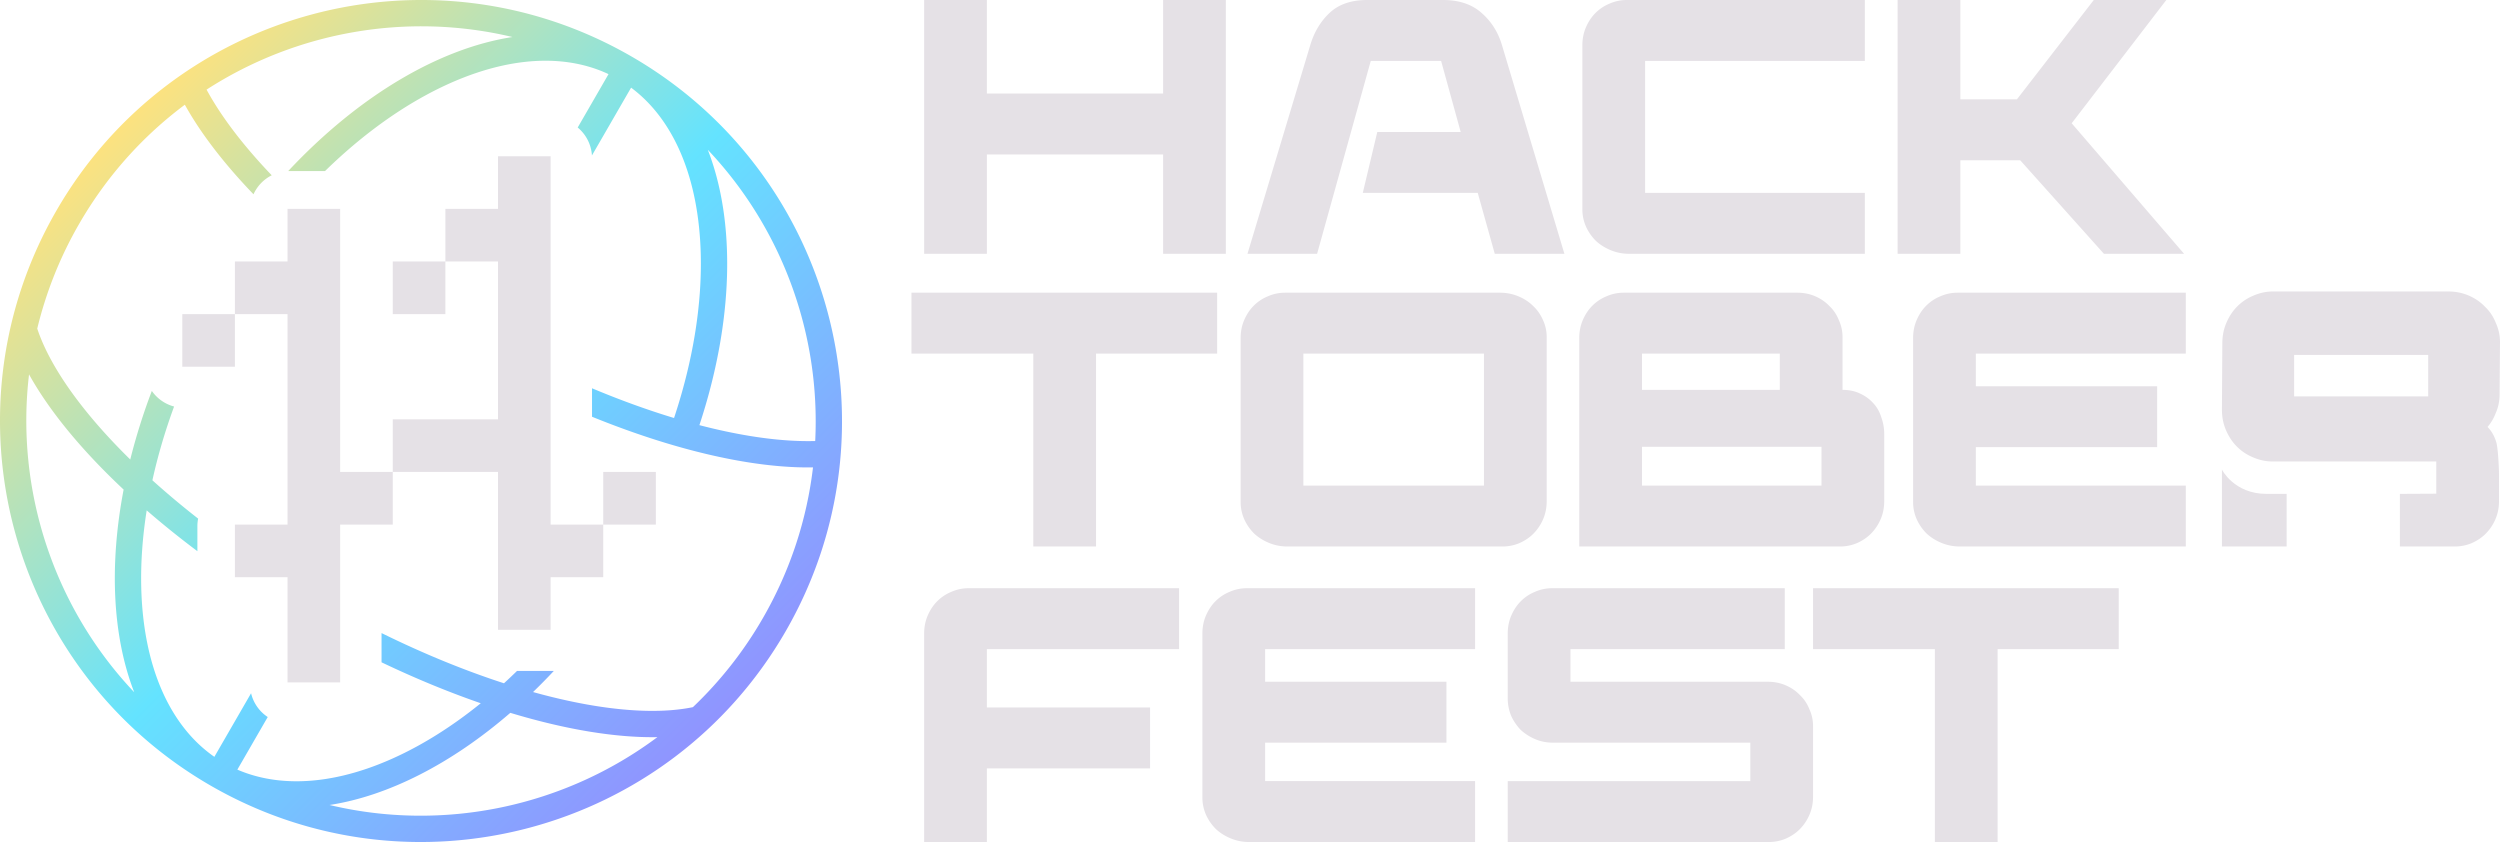 <svg xmlns="http://www.w3.org/2000/svg" width="576" height="194" fill="none"><path fill="url(#a)" fill-rule="evenodd" d="M48.508 180.99c46.387 26.782 105.701 10.889 132.482-35.498 26.782-46.387 10.889-105.701-35.498-132.482C99.105-13.772 39.791 2.12 13.01 48.508-13.772 94.895 2.12 154.21 48.508 180.99Zm-20.025-68.191c-3.364 17.576-2.532 33.905 2.44 46.692-18.61-19.663-27.38-46.659-24.232-73.233 2.292 4.133 5.244 8.394 8.751 12.696 3.712 4.552 8.087 9.2 13.04 13.845ZM20.14 95.123c-5.745-7.046-9.652-13.652-11.56-19.41a90.945 90.945 0 0 1 9.679-24.174c6.376-11.043 14.718-20.242 24.329-27.412 2.29 4.127 5.237 8.38 8.739 12.673 2.144 2.63 4.51 5.292 7.08 7.966a9.09 9.09 0 0 1 4.198-4.379 124.64 124.64 0 0 1-6.58-7.417c-3.508-4.302-6.33-8.44-8.431-12.32C68.24 7.312 93.77 2.727 118.08 8.53c-16.983 2.614-35.532 13.632-51.683 30.891.098-.003.197-.004.296-.004h8.186c7.45-7.281 15.287-13.148 23.085-17.402 15.949-8.702 30.863-10.285 42.239-4.936l-7.101 12.3a9.094 9.094 0 0 1 3.28 6.442l9.022-15.626c9.84 7.32 15.626 20.785 16.053 38.477.278 11.48-1.744 24.362-6.157 37.636-6.051-1.829-12.388-4.117-18.9-6.85v6.558c12.739 5.176 24.86 8.705 35.572 10.439 5.469.885 10.625 1.311 15.344 1.231-1.404 11.908-5.199 23.732-11.575 34.775a90.948 90.948 0 0 1-16.097 20.47c-5.94 1.226-13.614 1.146-22.588-.306-4.485-.726-9.255-1.788-14.242-3.177a135.42 135.42 0 0 0 4.789-4.868 8.017 8.017 0 0 1-.155.004l-.141.001h-8.186a125.92 125.92 0 0 1-3.006 2.842c-8.953-2.902-18.471-6.774-28.207-11.567v6.736c7.806 3.727 15.483 6.882 22.863 9.433-4.855 3.93-9.803 7.266-14.735 9.957-15.536 8.476-30.09 10.197-41.35 5.336l6.997-12.119a9.094 9.094 0 0 1-3.835-5.48l-8.46 14.653c-10.32-7.178-16.407-20.886-16.845-39.048-.136-5.617.28-11.569 1.255-17.739a210.74 210.74 0 0 0 11.68 9.401v-5.743c0-.602.058-1.19.17-1.759a195.581 195.581 0 0 1-10.536-8.828c1.225-5.558 2.889-11.25 4.998-16.995a9.091 9.091 0 0 1-5.128-3.596 140.536 140.536 0 0 0-4.97 15.8c-3.696-3.625-7-7.225-9.872-10.746Zm55.78 90.347c26.333 6.285 54.097.382 75.537-15.631-4.725.082-9.891-.344-15.37-1.231-5.799-.938-12.011-2.403-18.51-4.37-13.539 11.701-28.097 19.145-41.656 21.232Zm97.02-84.999c5.479.887 10.474 1.262 14.884 1.141 1.227-24.55-7.567-48.95-24.747-67.102 6.525 16.777 5.921 39.655-1.937 63.443 4.106 1.07 8.052 1.912 11.8 2.518Z" clip-rule="evenodd"/><path fill="#E5E1E6" d="M54.124 72.369H42l-.001.71v11.413h12.124V72.369h12.123v48.492H54.124l-.001 12.123h12.124v24.246H78.37v-36.369h12.123v-12.123h24.246v36.369h12.123v-12.123h12.122l.001-12.123h12.123v-12.123h-12.123v12.123h-12.123V36h-12.123v12.123h-12.123v12.123H90.493v12.123h12.122l.001-12.123h12.122v11.905l.001.218v24.246H90.493v12.123H78.37V48.123H66.247v12.123H54.124v12.123ZM212.924 0h14.454v21.552h40.603V0h14.454v58.476h-14.454v-22.89h-40.603v22.89h-14.454V0ZM301.871 10.442c.891-3.007 2.367-5.485 4.428-7.435C308.416 1.002 311.312 0 314.988 0h17.461c3.732 0 6.712 1.002 8.94 3.007 2.227 1.95 3.787 4.428 4.678 7.435l14.37 48.034h-16.041l-3.927-14.034h-26.484l3.342-14.035h19.216l-4.512-16.373h-16.208l-12.365 44.442h-16.04l14.453-48.034ZM364.577 10.442c0-1.504.279-2.896.836-4.177.557-1.28 1.281-2.367 2.172-3.258a9.835 9.835 0 0 1 3.258-2.172A9.76 9.76 0 0 1 374.77 0h54.89v14.034h-50.629v30.408h50.629v14.034h-54.305c-1.504 0-2.924-.279-4.261-.836-1.337-.556-2.479-1.28-3.426-2.172a11.03 11.03 0 0 1-2.255-3.258 9.757 9.757 0 0 1-.836-3.926V10.442ZM437.21 0h14.454v22.89h13.033L482.409 0h16.709l-21.805 28.402 25.899 30.074h-18.464l-19.299-21.553h-13.785v21.553H437.21V0ZM238.072 81.472H210V67.438h70.43v14.034h-27.905v44.441h-14.453V81.472Z"/><path fill="#E5E1E6" fill-rule="evenodd" d="M285.845 77.88c0-1.504.278-2.896.835-4.177.557-1.28 1.281-2.367 2.172-3.258a9.829 9.829 0 0 1 3.259-2.172 9.756 9.756 0 0 1 3.926-.835h49.543c1.504 0 2.924.278 4.261.835 1.337.557 2.479 1.309 3.425 2.256.947.89 1.699 1.977 2.256 3.258a9.183 9.183 0 0 1 .836 3.842v37.842c0 1.504-.279 2.896-.836 4.177a10.718 10.718 0 0 1-2.256 3.342c-.891.891-1.977 1.615-3.258 2.172a10.055 10.055 0 0 1-3.843.751h-49.543c-1.504 0-2.924-.278-4.261-.835-1.337-.557-2.478-1.281-3.425-2.172a11.02 11.02 0 0 1-2.256-3.258 9.754 9.754 0 0 1-.835-3.926V77.88Zm56.059 33.999V81.472h-41.606v30.407h41.606ZM363.862 77.88c0-1.504.279-2.896.836-4.177.557-1.28 1.281-2.367 2.172-3.258a9.835 9.835 0 0 1 3.258-2.172 9.764 9.764 0 0 1 3.927-.835h40.019c1.504 0 2.896.278 4.177.835 1.281.557 2.367 1.309 3.258 2.256.947.89 1.671 1.977 2.173 3.258a9.182 9.182 0 0 1 .835 3.842v12.197c1.504 0 2.841.278 4.01.835 1.226.557 2.256 1.309 3.092 2.255.835.892 1.448 1.978 1.838 3.258.445 1.226.668 2.506.668 3.843v15.454c0 1.504-.279 2.896-.835 4.177a10.718 10.718 0 0 1-2.256 3.342c-.891.891-1.977 1.615-3.259 2.172a10.055 10.055 0 0 1-3.843.751h-60.07V77.88Zm55.809 33.999v-8.938h-41.355v8.938h41.355Zm-9.607-22.053v-8.354h-31.748v8.354h31.748Z" clip-rule="evenodd"/><path fill="#E5E1E6" d="M440.781 77.88c0-1.504.278-2.896.835-4.177.557-1.28 1.281-2.367 2.172-3.258a9.829 9.829 0 0 1 3.259-2.172 9.76 9.76 0 0 1 3.926-.835h52.635v14.034h-48.374v7.518h41.773v14.034h-41.773v8.855h48.374v14.034h-52.05c-1.504 0-2.924-.278-4.261-.835-1.336-.557-2.478-1.281-3.425-2.172a11.02 11.02 0 0 1-2.256-3.258 9.754 9.754 0 0 1-.835-3.926V77.88ZM212.924 145.966c0-1.503.279-2.896.836-4.177.557-1.28 1.281-2.366 2.172-3.257a9.828 9.828 0 0 1 3.258-2.172 9.76 9.76 0 0 1 3.927-.836h48.54v14.034h-44.279v13.45h37.596v14.034h-37.596V194h-14.454v-48.034ZM277.033 145.966c0-1.503.278-2.896.835-4.177.557-1.28 1.281-2.366 2.173-3.257a9.817 9.817 0 0 1 3.258-2.172 9.76 9.76 0 0 1 3.927-.836h52.634v14.034h-48.374v7.519h41.774v14.034h-41.774v8.855h48.374V194h-52.05a10.98 10.98 0 0 1-4.26-.835c-1.337-.557-2.479-1.281-3.426-2.172a11.02 11.02 0 0 1-2.256-3.258 9.758 9.758 0 0 1-.835-3.927v-37.842ZM347.382 179.966h55.892v-8.855h-45.449c-1.504 0-2.896-.278-4.177-.835-1.281-.557-2.395-1.281-3.342-2.172a11.885 11.885 0 0 1-2.172-3.258 10.676 10.676 0 0 1-.752-3.927v-14.953c0-1.503.278-2.896.835-4.177.557-1.28 1.281-2.366 2.172-3.257a9.821 9.821 0 0 1 3.259-2.172 9.755 9.755 0 0 1 3.926-.836h53.637v14.034h-49.376v7.519h45.449c1.504 0 2.897.278 4.178.835 1.281.557 2.367 1.309 3.258 2.256.947.891 1.671 1.977 2.172 3.258a9.181 9.181 0 0 1 .836 3.842v16.29c0 1.504-.279 2.896-.836 4.177a10.728 10.728 0 0 1-2.255 3.341c-.892.891-1.978 1.615-3.259 2.172a10.056 10.056 0 0 1-3.843.752h-60.153v-14.034ZM445.795 149.558h-28.071v-14.034h70.429v14.034h-27.904V194h-14.454v-44.442Z"/><path fill="#E5E1E6" fill-rule="evenodd" d="M512.025 79.105c0-1.72.319-3.314.956-4.78.638-1.466 1.467-2.71 2.486-3.73a11.251 11.251 0 0 1 3.73-2.485c1.466-.637 2.964-.956 4.494-.956h40.356c1.721 0 3.315.319 4.781.956 1.466.637 2.71 1.498 3.729 2.582 1.084 1.02 1.913 2.262 2.487 3.728.637 1.403.956 2.869.956 4.398l-.094 12.114c0 1.53-.319 2.995-.956 4.398a10.29 10.29 0 0 1-1.818 3.035c.045.048.089.098.133.147.836.891 1.448 1.977 1.838 3.258.446 1.226.669 6.237.669 7.574v6.127c0 1.504-.279 2.896-.836 4.177a10.702 10.702 0 0 1-2.256 3.341c-.891.891-1.977 1.615-3.258 2.172a10.037 10.037 0 0 1-3.843.752h-12.645v-12.125l8.384-.043v-7.418h-37.721c-1.53 0-3.028-.319-4.494-.956a11.267 11.267 0 0 1-3.73-2.486c-1.019-1.02-1.848-2.263-2.486-3.73-.637-1.465-.956-3.059-.956-4.78l.094-15.27Zm47.432 2.67v9.56h-30.889v-9.56h30.889Z" clip-rule="evenodd"/><path fill="#E5E1E6" d="M526.841 113.788v12.125h-14.91v-17.721s2.796 5.596 10.251 5.596h4.659Z"/><defs><linearGradient id="a" x1="27.485" x2="167.485" y1="27" y2="167" gradientUnits="userSpaceOnUse"><stop stop-color="#FFE27D"/><stop offset=".505" stop-color="#64E3FF"/><stop offset="1" stop-color="#9192FF"/></linearGradient></defs></svg>